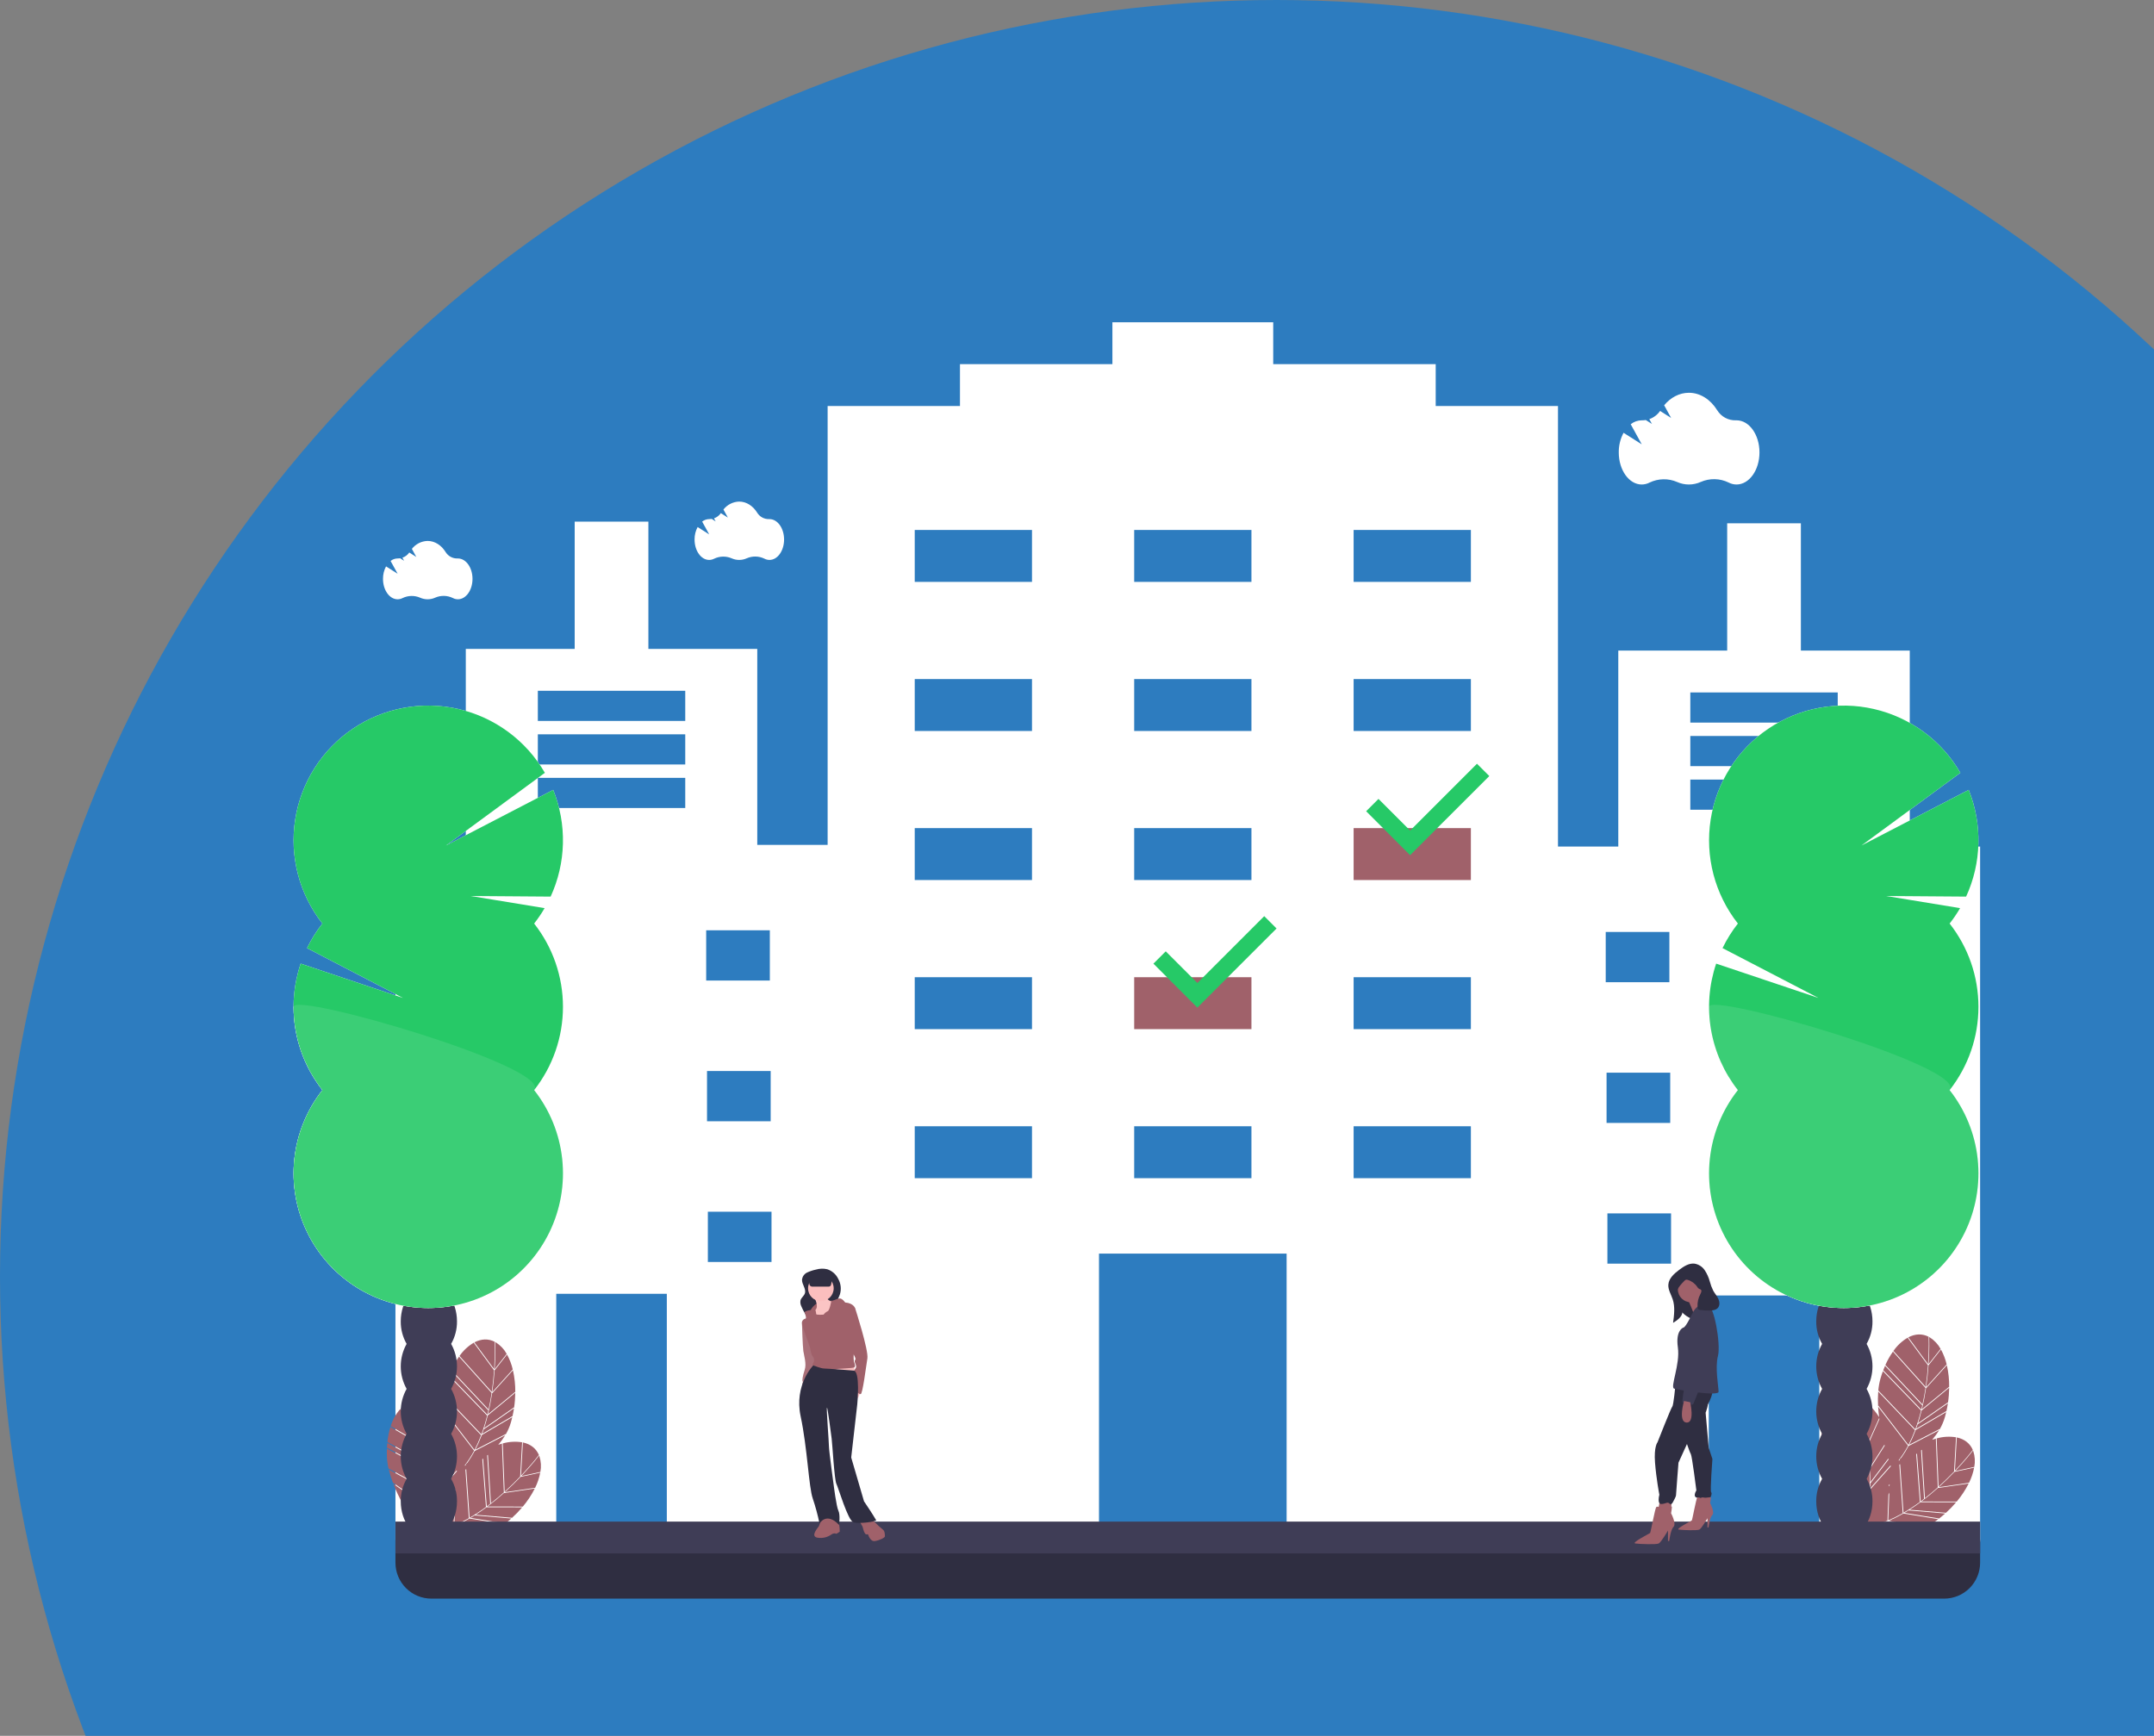 <svg width="675" height="544" viewBox="0 0 675 544" fill="none" xmlns="http://www.w3.org/2000/svg">
<rect x="0" y="0" width="675" height="544" fill="#808080" stroke="none"/>
<circle cx="400" cy="400" r="400" fill="#2D7CBF"/>
<g clip-path="url(#clip0)">
<path d="M466.491 255.856H421.347V284.727H466.491V255.856Z" fill="#A0616A"/>
<path d="M396.15 301H351.006V329.871H396.15V301Z" fill="#A0616A"/>
<path d="M598.463 265.304V203.887H564.342V163.992H541.245V203.887H507.124V265.304H488.227V127.247H449.906V114.123H398.988V101H348.594V114.123H300.825V127.247H259.355V264.78H237.308V203.362H203.187V163.467H180.09V203.362H145.969V264.78H123.922V482.627H174.316V405.462H208.961V482.627H344.395V392.863H403.187V482.627H485.077V483.152H535.471V405.987H570.116V483.152H620.51V265.304H598.463ZM142.032 291.551H161.98V307.299H142.032V291.551ZM142.295 335.646H162.242V351.394H142.295V335.646ZM162.505 395.488H142.557V379.74H162.505V395.488ZM214.736 253.231H168.541V243.782H214.736V253.231ZM214.736 239.583H168.541V230.134H214.736V239.583ZM214.736 225.934H168.541V216.486H214.736V225.934ZM221.297 291.551H241.245V307.299H221.297V291.551ZM221.56 335.646H241.507V351.394H221.56V335.646ZM241.77 395.488H221.822V379.74H241.77V395.488ZM323.397 369.241H286.652V352.968H323.397V369.241ZM323.397 322.522H286.652V306.249H323.397V322.522ZM323.397 275.803H286.652V259.53H323.397V275.803ZM323.397 229.084H286.652V212.811H323.397V229.084ZM323.397 182.365H286.652V166.092H323.397V182.365ZM392.164 369.241H355.418V352.968H392.164V369.241ZM392.164 322.522H355.418V306.249H392.164V322.522ZM392.164 275.803H355.418V259.53H392.164V275.803ZM392.164 229.084H355.418V212.811H392.164V229.084ZM392.164 182.365H355.418V166.092H392.164V182.365ZM460.93 369.241H424.185V352.968H460.93V369.241ZM460.93 322.522H424.185V306.249H460.93V322.522ZM460.93 275.803H424.185V259.53H460.93V275.803ZM460.93 229.084H424.185V212.811H460.93V229.084ZM460.93 182.365H424.185V166.092H460.93V182.365ZM503.187 292.076H523.135V307.824H503.187V292.076ZM503.45 336.171H523.397V351.919H503.45V336.171ZM523.66 396.013H503.712V380.265H523.66V396.013ZM575.891 253.756H529.696V244.307H575.891V253.756ZM575.891 240.108H529.696V230.659H575.891V240.108ZM575.891 226.459H529.696V217.01H575.891V226.459ZM582.452 292.076H602.4V307.824H582.452V292.076ZM582.715 336.171H602.662V351.919H582.715V336.171ZM602.925 396.013H582.977V380.265H602.925V396.013Z" fill="white"/>
<path d="M154.992 429.456C154.845 431.533 154.616 433.856 154.26 436.296L160.678 429.179L160.713 429.298C160.321 427.585 159.689 425.936 158.836 424.4L158.877 424.512L154.992 429.456Z" fill="#A0616A"/>
<path d="M155.017 429.092L158.781 424.303C157.98 422.842 156.822 421.608 155.415 420.716C155.346 420.675 155.276 420.636 155.207 420.598C155.228 421.164 155.326 424.484 155.017 429.092Z" fill="#A0616A"/>
<path d="M151.622 447.867C151.457 448.371 151.286 448.865 151.11 449.351L160.561 443.809L160.574 443.948C160.772 443.087 160.936 442.225 161.068 441.363L151.631 447.931L151.622 447.867Z" fill="#A0616A"/>
<path d="M152.937 443.216L161.449 436.196L161.473 436.328C161.503 434.006 161.258 431.69 160.743 429.426L154.203 436.679C153.86 438.965 153.437 441.144 152.937 443.216Z" fill="#A0616A"/>
<path d="M154.057 436.541L143.872 425.177L143.926 425.048C142.969 426.396 142.15 427.838 141.482 429.35L153.105 441.725C153.504 439.919 153.814 438.17 154.057 436.541Z" fill="#A0616A"/>
<path d="M141.372 429.606L141.373 429.607C141.391 429.565 141.407 429.519 141.426 429.477L141.372 429.606Z" fill="#A0616A"/>
<path d="M140.806 431L140.753 431.13C140.77 431.086 140.789 431.045 140.806 431.001L140.806 431Z" fill="#A0616A"/>
<path d="M153.038 442.027L141.373 429.607C141.176 430.058 140.987 430.523 140.806 431.001L152.729 443.341C152.837 442.9 152.94 442.462 153.038 442.027Z" fill="#A0616A"/>
<path d="M161.093 441.197C161.325 439.635 161.452 438.059 161.472 436.48L152.844 443.595C152.502 444.975 152.126 446.301 151.716 447.574L161.074 441.062L161.093 441.197Z" fill="#A0616A"/>
<path d="M139.259 442.083L148.702 454.403C149.478 452.903 150.163 451.358 150.754 449.777L139.232 437.675C139.117 439.188 139.105 440.707 139.194 442.221L139.259 442.083Z" fill="#A0616A"/>
<path d="M155.034 420.588L155.119 420.55C153.051 419.445 150.812 419.564 148.666 420.684L154.851 429.084C155.184 424.098 155.037 420.637 155.034 420.588Z" fill="#A0616A"/>
<path d="M150.803 450.175C150.261 451.598 149.642 452.991 148.949 454.346L158.447 449.432L158.457 449.569C159.172 448.36 159.732 447.065 160.122 445.715C160.273 445.185 160.411 444.652 160.535 444.118L150.971 449.726C150.915 449.876 150.86 450.027 150.803 450.175Z" fill="#A0616A"/>
<path d="M154.825 429.455L148.499 420.862L148.558 420.74C146.748 421.788 145.192 423.223 144.002 424.944L154.105 436.216C154.454 433.803 154.681 431.508 154.825 429.455Z" fill="#A0616A"/>
<path d="M150.857 449.499C151.561 447.578 152.162 445.62 152.656 443.635L140.703 431.264C140.419 432.037 140.157 432.84 139.919 433.675C139.589 434.872 139.368 436.097 139.26 437.333L150.848 449.504L150.857 449.499Z" fill="#A0616A"/>
<path d="M163.134 462.846C161.696 464.351 160.038 465.994 158.208 467.647L167.69 466.258L167.641 466.373C168.432 464.803 168.997 463.13 169.32 461.403L169.28 461.515L163.134 462.846Z" fill="#A0616A"/>
<path d="M169.034 456.383C169.007 456.307 168.978 456.233 168.949 456.16C168.605 456.608 166.563 459.229 163.386 462.581L169.339 461.293C169.654 459.657 169.549 457.967 169.034 456.383Z" fill="#A0616A"/>
<path d="M148.795 474.876C148.347 475.158 147.9 475.43 147.455 475.692L158.269 477.452L158.19 477.567C158.892 477.03 159.568 476.471 160.219 475.891L148.762 474.93L148.795 474.876Z" fill="#A0616A"/>
<path d="M152.774 472.132L163.808 472.155L163.743 472.271C165.246 470.502 166.535 468.562 167.582 466.49L157.919 467.905C156.197 469.447 154.482 470.856 152.774 472.132Z" fill="#A0616A"/>
<path d="M149.055 474.71L160.416 475.663L160.344 475.779C161.519 474.724 162.622 473.591 163.645 472.387L152.462 472.365C151.319 473.209 150.183 473.991 149.055 474.71Z" fill="#A0616A"/>
<path d="M135.139 480.333C135.219 480.251 135.304 480.163 135.388 480.076C137.705 479.707 139.969 479.061 142.131 478.15L142.44 469.962C142.531 469.753 142.62 469.543 142.707 469.332L142.378 478.046C143.932 477.386 145.445 476.634 146.909 475.792L145.854 460.57C145.935 460.528 146.017 460.485 146.102 460.44L147.155 475.643L147.166 475.644C148.933 474.614 150.644 473.489 152.291 472.275L151.142 457.295C151.224 457.235 151.305 457.177 151.386 457.116L152.535 472.095C152.9 471.825 153.258 471.553 153.612 471.281L152.664 456.117C152.745 456.05 152.826 455.983 152.907 455.916L153.856 471.091C155.314 469.954 156.669 468.806 157.895 467.705L157.299 452.456L157.423 452.392C156.999 452.503 156.569 452.634 156.135 452.776C156.951 451.844 157.685 450.843 158.329 449.785L148.74 454.746C148.076 456.008 147.329 457.223 146.505 458.386C146.334 458.547 146.162 458.709 145.993 458.878L146.006 459.06C145.928 459.163 145.85 459.267 145.771 459.368L145.754 459.123C145.632 459.247 145.514 459.378 145.395 459.506C146.609 457.99 147.675 456.36 148.577 454.64L139.204 442.41C139.268 443.504 139.374 444.604 139.512 445.695C138.642 444.28 137.585 442.989 136.37 441.856L136.443 441.951L134.277 447.853C134.779 449.874 135.279 452.154 135.695 454.585L139.545 445.952C139.563 446.087 139.581 446.221 139.6 446.355L135.759 454.967C136.139 457.247 136.411 459.45 136.575 461.575L141.185 454.335C141.211 454.439 141.237 454.543 141.264 454.645L136.605 461.964C136.706 463.382 136.758 464.759 136.762 466.097L142.396 458.663C142.426 458.761 142.456 458.856 142.485 458.95L136.79 466.462L136.763 466.405C136.761 466.935 136.752 467.458 136.734 467.974L143.09 460.818C143.124 460.917 143.155 461.009 143.184 461.093L136.718 468.373C136.712 468.533 136.706 468.694 136.697 468.852C136.622 470.373 136.463 471.889 136.223 473.393L136.836 472.771C136.72 473.012 136.607 473.25 136.497 473.484L136.148 473.838C136.108 474.068 136.062 474.292 136.018 474.518C135.889 474.801 135.765 475.077 135.646 475.346C135.761 474.83 135.869 474.311 135.961 473.787L123.266 465.053C126.578 473.527 132.815 481.587 133.214 482.099C133.538 481.493 133.832 480.87 134.103 480.234C134.181 480.227 134.26 480.219 134.338 480.211C134.306 480.289 134.272 480.366 134.239 480.444C134.2 480.448 134.16 480.454 134.12 480.458C134.151 480.467 134.188 480.477 134.221 480.486C134.031 480.93 133.833 481.367 133.622 481.789C133.899 481.54 134.321 481.146 134.825 480.646C137.81 481.408 145.852 483.038 152.738 480.631L142.188 478.336C139.93 479.292 137.562 479.962 135.139 480.333ZM142.552 466.983L142.805 466.727L142.791 467.111L142.538 467.367L142.552 466.983Z" fill="#A0616A"/>
<path d="M168.823 456.042L168.912 456.067C168.024 453.897 166.225 452.56 163.857 452.054L163.263 462.468C166.699 458.841 168.793 456.081 168.823 456.042Z" fill="#A0616A"/>
<path d="M146.693 476.131C145.368 476.882 144.003 477.559 142.604 478.161L153.054 480.434L152.975 480.546C154.297 480.071 155.554 479.431 156.715 478.64C157.17 478.327 157.615 478.005 158.052 477.673L147.109 475.892C146.97 475.972 146.832 476.053 146.693 476.131Z" fill="#A0616A"/>
<path d="M158.139 467.485C159.947 465.85 161.586 464.226 163.006 462.738L163.615 452.085L163.738 452.028C161.676 451.68 159.561 451.794 157.548 452.36L158.139 467.485Z" fill="#A0616A"/>
<path d="M136.287 441.781C135.074 440.639 133.591 439.824 131.977 439.411C131.899 439.393 131.821 439.378 131.743 439.363C131.938 439.894 133.058 443.022 134.188 447.499L136.287 441.781Z" fill="#A0616A"/>
<path d="M135.578 454.881L122.378 447.221L122.39 447.082C121.897 448.66 121.563 450.284 121.396 451.929L136.275 460.105C136.095 458.264 135.85 456.505 135.578 454.881Z" fill="#A0616A"/>
<path d="M121.37 452.206L121.371 452.206C121.375 452.161 121.376 452.112 121.381 452.066L121.37 452.206Z" fill="#A0616A"/>
<path d="M121.262 453.707L121.253 453.847C121.255 453.799 121.261 453.755 121.263 453.707L121.262 453.707Z" fill="#A0616A"/>
<path d="M136.304 460.412L121.371 452.206C121.323 452.697 121.287 453.197 121.263 453.707L136.416 461.757C136.383 461.305 136.346 460.857 136.304 460.412Z" fill="#A0616A"/>
<path d="M136.527 468.489L121.828 460.541C122.188 462.015 122.645 463.464 123.198 464.877L123.217 464.725L136.005 473.522C136.28 471.856 136.454 470.176 136.527 468.489Z" fill="#A0616A"/>
<path d="M131.576 439.406L131.645 439.344C129.336 438.932 127.244 439.737 125.549 441.466L134.027 447.543C132.803 442.698 131.593 439.453 131.576 439.406Z" fill="#A0616A"/>
<path d="M134.118 447.904L125.445 441.687L125.464 441.552C124.066 443.108 123.03 444.955 122.431 446.959L135.522 454.557C135.109 452.153 134.615 449.9 134.118 447.904Z" fill="#A0616A"/>
<path d="M136.54 468.193C136.616 466.148 136.581 464.101 136.437 462.06L121.246 453.989C121.214 454.812 121.214 455.657 121.246 456.525C121.302 457.765 121.47 458.998 121.75 460.208L136.533 468.201L136.54 468.193Z" fill="#A0616A"/>
<path d="M604.336 427.881C604.189 429.958 603.959 432.281 603.604 434.721L610.022 427.604L610.057 427.723C609.665 426.01 609.033 424.361 608.18 422.825L608.221 422.937L604.336 427.881Z" fill="#A0616A"/>
<path d="M604.361 427.517L608.124 422.728C607.324 421.267 606.166 420.033 604.758 419.141C604.689 419.1 604.62 419.062 604.551 419.023C604.571 419.589 604.67 422.909 604.361 427.517Z" fill="#A0616A"/>
<path d="M600.966 446.293C600.801 446.796 600.63 447.291 600.454 447.776L609.905 442.234L609.918 442.374C610.116 441.512 610.28 440.65 610.412 439.789L600.974 446.356L600.966 446.293Z" fill="#A0616A"/>
<path d="M602.28 441.642L610.793 434.622L610.817 434.753C610.847 432.432 610.602 430.115 610.087 427.852L603.547 435.105C603.203 437.391 602.781 439.57 602.28 441.642Z" fill="#A0616A"/>
<path d="M603.401 434.967L593.216 423.602L593.27 423.474C592.313 424.822 591.494 426.263 590.826 427.776L602.449 440.151C602.847 438.344 603.158 436.596 603.401 434.967Z" fill="#A0616A"/>
<path d="M590.716 428.032L590.717 428.032C590.735 427.99 590.751 427.944 590.769 427.902L590.716 428.032Z" fill="#A0616A"/>
<path d="M602.382 440.452L590.717 428.032C590.519 428.484 590.331 428.948 590.15 429.426L602.073 441.766C602.181 441.325 602.284 440.887 602.382 440.452Z" fill="#A0616A"/>
<path d="M590.149 429.426L590.097 429.555C590.114 429.511 590.133 429.47 590.15 429.426L590.149 429.426Z" fill="#A0616A"/>
<path d="M610.437 439.623C610.669 438.061 610.795 436.484 610.815 434.905L602.188 442.02C601.846 443.4 601.47 444.727 601.06 446L610.418 439.487L610.437 439.623Z" fill="#A0616A"/>
<path d="M588.603 440.508L598.046 452.828C598.821 451.328 599.507 449.784 600.098 448.202L588.575 436.1C588.461 437.613 588.449 439.132 588.538 440.647L588.603 440.508Z" fill="#A0616A"/>
<path d="M604.378 419.013L604.463 418.975C602.395 417.87 600.156 417.989 598.01 419.109L604.195 427.509C604.528 422.523 604.38 419.062 604.378 419.013Z" fill="#A0616A"/>
<path d="M600.147 448.6C599.605 450.023 598.986 451.416 598.293 452.772L607.791 447.857L607.801 447.994C608.516 446.785 609.076 445.49 609.466 444.141C609.617 443.61 609.754 443.077 609.879 442.543L600.315 448.151C600.259 448.301 600.204 448.452 600.147 448.6Z" fill="#A0616A"/>
<path d="M604.169 427.88L597.843 419.288L597.902 419.165C596.092 420.213 594.536 421.649 593.346 423.37L603.448 434.641C603.798 432.228 604.024 429.933 604.169 427.88Z" fill="#A0616A"/>
<path d="M600.201 447.924C600.905 446.003 601.506 444.045 601.999 442.06L590.047 429.689C589.762 430.462 589.501 431.265 589.263 432.1C588.933 433.297 588.712 434.522 588.604 435.759L600.192 447.93L600.201 447.924Z" fill="#A0616A"/>
<path d="M612.478 461.271C611.04 462.776 609.382 464.419 607.552 466.072L617.034 464.683L616.985 464.798C617.775 463.228 618.34 461.555 618.664 459.828L618.623 459.941L612.478 461.271Z" fill="#A0616A"/>
<path d="M618.378 454.808C618.351 454.733 618.322 454.659 618.293 454.585C617.948 455.034 615.906 457.654 612.729 461.006L618.683 459.718C618.998 458.082 618.893 456.393 618.378 454.808Z" fill="#A0616A"/>
<path d="M598.139 473.301C597.691 473.583 597.244 473.855 596.799 474.117L607.612 475.877L607.534 475.992C608.236 475.455 608.912 474.896 609.563 474.316L598.105 473.355L598.139 473.301Z" fill="#A0616A"/>
<path d="M602.118 470.557L613.152 470.58L613.087 470.696C614.59 468.928 615.879 466.987 616.926 464.916L607.263 466.33C605.541 467.872 603.826 469.281 602.118 470.557Z" fill="#A0616A"/>
<path d="M598.398 473.135L609.76 474.088L609.688 474.204C610.863 473.149 611.966 472.016 612.988 470.813L601.806 470.79C600.662 471.635 599.527 472.416 598.398 473.135Z" fill="#A0616A"/>
<path d="M584.482 478.758C584.563 478.676 584.648 478.588 584.732 478.502C587.049 478.133 589.313 477.486 591.475 476.575L591.784 468.387C591.875 468.178 591.964 467.969 592.051 467.757L591.722 476.472C593.276 475.812 594.789 475.059 596.253 474.218L595.198 458.995C595.279 458.953 595.361 458.91 595.445 458.866L596.499 474.068L596.509 474.07C598.277 473.039 599.988 471.914 601.635 470.7L600.486 455.72C600.568 455.661 600.649 455.602 600.73 455.542L601.879 470.52C602.243 470.25 602.602 469.979 602.955 469.706L602.008 454.542C602.089 454.475 602.17 454.409 602.251 454.341L603.199 469.516C604.658 468.379 606.013 467.231 607.239 466.131L606.642 450.882L606.766 450.817C606.343 450.928 605.913 451.059 605.479 451.202C606.295 450.27 607.029 449.269 607.673 448.21L598.084 453.172C597.42 454.433 596.673 455.649 595.849 456.811C595.677 456.973 595.506 457.134 595.337 457.303L595.35 457.485C595.271 457.588 595.194 457.692 595.114 457.793L595.097 457.548C594.976 457.672 594.858 457.803 594.739 457.931C595.953 456.415 597.019 454.785 597.921 453.065L588.547 440.836C588.611 441.929 588.718 443.029 588.856 444.121C587.985 442.706 586.928 441.414 585.713 440.281L585.787 440.376L583.621 446.279C584.123 448.299 584.622 450.579 585.039 453.01L588.889 444.378C588.906 444.512 588.925 444.646 588.943 444.781L585.103 453.392C585.483 455.672 585.755 457.875 585.919 460L590.529 452.76C590.555 452.864 590.581 452.968 590.608 453.071L585.948 460.389C586.05 461.807 586.102 463.185 586.105 464.522L591.74 457.088C591.77 457.186 591.799 457.281 591.829 457.375L586.134 464.888L586.107 464.83C586.105 465.36 586.095 465.883 586.078 466.399L592.434 459.243C592.467 459.343 592.499 459.435 592.528 459.519L586.062 466.798C586.055 466.958 586.05 467.119 586.041 467.278C585.966 468.798 585.807 470.314 585.567 471.818L586.18 471.197C586.064 471.438 585.951 471.675 585.841 471.91L585.492 472.263C585.452 472.493 585.406 472.717 585.362 472.943C585.233 473.226 585.109 473.502 584.99 473.771C585.105 473.255 585.213 472.736 585.304 472.212L572.61 463.479C575.922 471.952 582.158 480.012 582.558 480.524C582.882 479.918 583.176 479.295 583.447 478.659C583.525 478.652 583.604 478.645 583.682 478.636C583.65 478.715 583.616 478.791 583.583 478.869C583.543 478.873 583.503 478.879 583.464 478.883C583.495 478.892 583.532 478.902 583.565 478.911C583.375 479.355 583.177 479.792 582.965 480.214C583.242 479.965 583.665 479.571 584.169 479.072C587.154 479.834 595.196 481.463 602.082 479.056L591.532 476.761C589.274 477.717 586.906 478.388 584.482 478.758ZM591.896 465.408L592.149 465.152L592.134 465.536L591.881 465.792L591.896 465.408Z" fill="#A0616A"/>
<path d="M618.167 454.467L618.256 454.492C617.368 452.322 615.568 450.985 613.201 450.479L612.607 460.894C616.043 457.266 618.137 454.507 618.167 454.467Z" fill="#A0616A"/>
<path d="M596.037 474.556C594.712 475.307 593.347 475.984 591.948 476.586L602.398 478.859L602.318 478.971C603.641 478.496 604.897 477.856 606.059 477.065C606.514 476.753 606.959 476.43 607.396 476.099L596.453 474.317C596.314 474.397 596.175 474.478 596.037 474.556Z" fill="#A0616A"/>
<path d="M607.483 465.911C609.291 464.275 610.93 462.652 612.35 461.163L612.958 450.51L613.082 450.454C611.019 450.106 608.905 450.219 606.892 450.786L607.483 465.911Z" fill="#A0616A"/>
<path d="M585.631 440.207C584.418 439.065 582.935 438.249 581.321 437.836C581.243 437.818 581.165 437.803 581.087 437.788C581.281 438.319 582.401 441.447 583.532 445.925L585.631 440.207Z" fill="#A0616A"/>
<path d="M584.921 453.306L571.722 445.646L571.734 445.507C571.24 447.085 570.907 448.709 570.74 450.354L585.619 458.53C585.439 456.689 585.194 454.93 584.921 453.306Z" fill="#A0616A"/>
<path d="M570.606 452.132L570.597 452.272C570.599 452.224 570.604 452.18 570.607 452.132L570.606 452.132Z" fill="#A0616A"/>
<path d="M570.714 450.631L570.715 450.632C570.719 450.586 570.72 450.537 570.725 450.492L570.714 450.631Z" fill="#A0616A"/>
<path d="M585.648 458.837L570.715 450.631C570.667 451.122 570.631 451.622 570.607 452.132L585.76 460.182C585.727 459.73 585.69 459.282 585.648 458.837Z" fill="#A0616A"/>
<path d="M585.871 466.914L571.172 458.966C571.531 460.44 571.989 461.889 572.542 463.302L572.561 463.15L585.349 471.948C585.624 470.282 585.798 468.601 585.871 466.914Z" fill="#A0616A"/>
<path d="M580.92 437.831L580.989 437.769C578.68 437.358 576.588 438.162 574.893 439.891L583.371 445.968C582.147 441.124 580.937 437.878 580.92 437.831Z" fill="#A0616A"/>
<path d="M583.462 446.329L574.789 440.112L574.808 439.978C573.41 441.534 572.374 443.38 571.774 445.384L584.866 452.982C584.453 450.579 583.959 448.326 583.462 446.329Z" fill="#A0616A"/>
<path d="M585.883 466.618C585.959 464.573 585.925 462.526 585.781 460.485L570.59 452.415C570.558 453.237 570.558 454.082 570.59 454.95C570.645 456.19 570.814 457.423 571.094 458.633L585.876 466.626L585.883 466.618Z" fill="#A0616A"/>
<path d="M123.922 482.627H620.51V489.732C620.51 492.721 619.323 495.587 617.21 497.7C615.097 499.813 612.231 501 609.242 501H135.19C132.201 501 129.335 499.813 127.222 497.7C125.109 495.587 123.922 492.721 123.922 489.732V482.627Z" fill="#2F2E41"/>
<path d="M620.51 476.853H123.922V486.827H620.51V476.853Z" fill="#3F3D56"/>
<path d="M508.774 135.632L514.477 139.249L511.015 132.953C511.995 132.17 513.209 131.737 514.464 131.722C514.494 131.722 514.525 131.722 514.555 131.723C514.952 131.729 515.348 131.7 515.739 131.635L517.671 132.861L516.843 131.354C518.212 130.877 519.396 129.979 520.224 128.788L523.684 130.982L521.498 127.009C523.521 124.58 526.248 123.091 529.249 123.091C532.846 123.091 536.051 125.231 538.119 128.564C538.731 129.561 539.596 130.379 540.625 130.934C541.655 131.49 542.813 131.763 543.983 131.725C544.047 131.723 544.112 131.722 544.176 131.722C548.148 131.722 551.367 136.225 551.367 141.779C551.367 147.334 548.148 151.837 544.176 151.837C543.303 151.833 542.443 151.618 541.672 151.21C540.32 150.553 538.841 150.197 537.338 150.168C535.836 150.138 534.344 150.436 532.968 151.039C531.805 151.562 530.545 151.834 529.27 151.837C527.995 151.84 526.734 151.574 525.568 151.057C524.203 150.464 522.725 150.173 521.237 150.202C519.749 150.23 518.284 150.579 516.942 151.223C516.177 151.623 515.327 151.834 514.464 151.837C510.492 151.837 507.273 147.334 507.273 141.779C507.25 139.637 507.766 137.523 508.774 135.632Z" fill="white"/>
<path d="M218.612 165.17L222.24 167.471L220.038 163.466C220.662 162.968 221.434 162.692 222.232 162.683C222.251 162.683 222.271 162.683 222.29 162.683C222.542 162.687 222.794 162.669 223.043 162.628L224.272 163.407L223.745 162.449C224.616 162.145 225.369 161.574 225.896 160.817L228.097 162.212L226.706 159.684C227.292 158.929 228.038 158.314 228.891 157.883C229.744 157.452 230.682 157.216 231.637 157.192C233.925 157.192 235.964 158.553 237.28 160.674C237.669 161.308 238.219 161.829 238.874 162.182C239.529 162.535 240.266 162.709 241.009 162.685C241.05 162.683 241.091 162.683 241.133 162.683C243.659 162.683 245.707 165.547 245.707 169.08C245.707 172.614 243.659 175.478 241.133 175.478C240.577 175.476 240.03 175.339 239.539 175.079C238.679 174.661 237.739 174.435 236.783 174.416C235.827 174.398 234.878 174.587 234.003 174.971C233.263 175.303 232.461 175.476 231.65 175.478C230.839 175.48 230.037 175.311 229.296 174.982C228.427 174.605 227.487 174.42 226.54 174.438C225.594 174.456 224.662 174.678 223.808 175.088C223.321 175.342 222.781 175.476 222.232 175.478C219.705 175.478 217.657 172.614 217.657 169.08C217.643 167.717 217.971 166.373 218.612 165.17Z" fill="white"/>
<path d="M120.975 177.503L124.603 179.804L122.4 175.799C123.024 175.301 123.796 175.025 124.594 175.016C124.613 175.016 124.633 175.016 124.652 175.016C124.904 175.02 125.156 175.002 125.405 174.961L126.634 175.74L126.107 174.782C126.978 174.478 127.731 173.907 128.258 173.15L130.459 174.545L129.069 172.017C129.654 171.262 130.4 170.647 131.253 170.216C132.106 169.785 133.044 169.549 133.999 169.525C136.287 169.525 138.326 170.886 139.642 173.007C140.031 173.641 140.581 174.162 141.236 174.515C141.891 174.868 142.628 175.042 143.372 175.018C143.413 175.016 143.454 175.016 143.495 175.016C146.021 175.016 148.069 177.88 148.069 181.413C148.069 184.947 146.021 187.811 143.495 187.811C142.939 187.809 142.392 187.672 141.901 187.412C141.042 186.994 140.101 186.768 139.145 186.749C138.189 186.731 137.241 186.92 136.365 187.304C135.625 187.636 134.824 187.809 134.013 187.811C133.201 187.813 132.399 187.644 131.658 187.315C130.789 186.938 129.849 186.753 128.903 186.771C127.956 186.789 127.024 187.011 126.17 187.421C125.684 187.675 125.143 187.809 124.594 187.811C122.067 187.811 120.02 184.947 120.02 181.413C120.005 180.05 120.333 178.706 120.975 177.503Z" fill="white"/>
<path d="M251.958 414.314L251.324 414.948C251.324 414.948 251.536 421.918 251.747 423.397C251.958 424.875 252.803 427.41 252.169 429.311C251.536 431.212 251.324 432.69 251.536 432.902C251.747 433.113 251.324 433.958 251.324 433.958L253.014 432.902L255.76 426.565L254.493 419.806L251.958 414.314Z" fill="#A0616A"/>
<path opacity="0.1" d="M251.958 414.314L251.324 414.948C251.324 414.948 251.536 421.918 251.747 423.397C251.958 424.875 252.803 427.41 252.169 429.311C251.536 431.212 251.324 432.69 251.536 432.902C251.747 433.113 251.324 433.958 251.324 433.958L253.014 432.902L255.76 426.565L254.493 419.806L251.958 414.314Z" fill="white"/>
<path d="M263.153 480.003C263.153 480.003 263.153 477.68 262.73 477.257C262.308 476.835 261.674 475.356 260.829 475.356C259.984 475.356 257.027 476.201 257.027 476.413C257.051 477.072 256.906 477.726 256.605 478.314C256.182 478.947 253.859 481.482 256.182 481.904C256.955 482.031 257.745 482.003 258.506 481.822C259.268 481.641 259.986 481.31 260.618 480.848C260.829 480.637 261.674 480.426 261.885 480.637C262.097 480.848 263.153 480.003 263.153 480.003Z" fill="#A0616A"/>
<path d="M269.067 476.201L270.334 478.525C270.334 478.525 270.756 480.637 271.39 480.848H272.024C272.024 480.848 272.657 483.171 274.136 482.96C275.614 482.749 277.304 481.904 277.304 481.482C277.304 481.059 277.304 479.792 276.671 479.369C275.782 478.644 274.936 477.868 274.136 477.046L273.08 475.99L269.067 476.201Z" fill="#A0616A"/>
<path d="M252.857 398.83C252.45 399.038 252.099 399.34 251.834 399.711C251.568 400.082 251.396 400.512 251.331 400.964C251.213 402.472 252.704 403.893 252.225 405.327C251.952 406.142 251.104 406.669 250.86 407.493C250.732 408.149 250.828 408.83 251.134 409.425C251.467 410.242 251.873 411.026 252.347 411.77C253.237 413.168 254.396 414.494 254.634 416.135C254.7 416.421 254.697 416.72 254.625 417.005C254.554 417.291 254.415 417.555 254.222 417.777C254.65 417.452 255.141 417.219 255.663 417.091C257.822 416.37 259.827 415.253 261.577 413.797C262.213 413.35 262.692 412.714 262.945 411.979C263.267 410.682 262.282 409.384 262.377 408.05C262.437 407.196 262.93 406.443 263.208 405.634C263.451 404.829 263.528 403.984 263.435 403.148C263.343 402.313 263.082 401.504 262.669 400.772C262.328 400.064 261.845 399.432 261.252 398.916C260.658 398.399 259.966 398.009 259.217 397.769C258.065 397.501 256.863 397.535 255.728 397.87C254.736 398.075 253.772 398.398 252.857 398.83Z" fill="#2F2E41"/>
<path d="M254.046 410.543C254.511 409.679 255.2 408.955 256.04 408.448C256.88 407.941 257.841 407.67 258.823 407.661C262.202 407.661 261.568 407.45 261.568 407.45L260.512 411.674L258.4 413.786L254.046 410.543Z" fill="#A0616A"/>
<path d="M254.915 406.077C254.915 406.077 256.816 409.245 255.549 410.512C254.281 411.78 254.915 413.047 255.126 413.258C255.338 413.469 261.252 413.892 261.252 413.892L261.463 410.935L262.097 408.4C262.097 408.4 258.717 407.767 259.139 406.288C259.562 404.809 254.915 406.077 254.915 406.077Z" fill="#FBBEBE"/>
<path opacity="0.1" d="M254.915 406.077C254.915 406.077 256.816 409.245 255.549 410.512C254.281 411.78 254.915 413.047 255.126 413.258C255.338 413.469 261.252 413.892 261.252 413.892L261.463 410.935L262.097 408.4C262.097 408.4 258.717 407.767 259.139 406.288C259.562 404.809 254.915 406.077 254.915 406.077Z" fill="white"/>
<path d="M269.7 436.07C269.474 436.795 269.192 437.501 268.856 438.182C268.644 438.393 268.011 436.703 268.011 436.703L268.644 435.225L269.7 436.07Z" fill="#FBBEBE"/>
<path d="M267.271 426.459L268.116 431.318H255.443L256.077 426.459H267.271Z" fill="#FBBEBE"/>
<path d="M257.238 407.767C259.455 407.767 261.252 405.97 261.252 403.753C261.252 401.537 259.455 399.74 257.238 399.74C255.022 399.74 253.225 401.537 253.225 403.753C253.225 405.97 255.022 407.767 257.238 407.767Z" fill="#FBBEBE"/>
<path d="M258.083 411.991C258.083 411.991 255.76 412.202 255.76 411.78C255.76 411.357 255.549 410.09 255.126 410.301C254.704 410.513 251.958 410.724 252.169 411.357C252.38 411.991 252.803 413.258 252.38 413.258C252.198 413.296 252.025 413.37 251.872 413.476C251.718 413.582 251.589 413.719 251.49 413.877C251.391 414.035 251.325 414.211 251.297 414.395C251.269 414.58 251.278 414.768 251.324 414.948C251.536 416.004 253.859 422.341 253.859 422.341C253.859 422.341 254.07 424.453 254.704 425.087C254.962 425.419 255.102 425.828 255.102 426.248C255.102 426.669 254.962 427.078 254.704 427.41C254.281 427.832 255.76 428.255 256.394 429.1C257.027 429.945 261.885 429.311 262.096 429.1C262.308 428.889 267.377 428.889 267.799 428.466C268.222 428.044 267.588 426.776 267.588 426.776C267.588 426.776 267.377 424.875 267.588 424.242C267.799 423.608 266.743 413.258 266.11 412.625C265.476 411.991 268.011 410.09 268.011 410.09C268.011 410.09 267.588 408.4 264.842 408.189C264.842 408.189 263.997 406.922 263.153 406.922C262.308 406.922 260.473 407.905 260.473 407.905C260.473 407.905 259.984 410.724 259.351 410.935C258.85 411.18 258.415 411.543 258.083 411.991Z" fill="#A0616A"/>
<path d="M266.532 409.456L268.011 410.09C268.011 410.09 272.235 423.186 271.813 425.72C271.39 428.255 270.334 436.915 269.7 436.915C269.067 436.915 267.799 435.647 267.799 435.647V433.535C267.799 433.113 267.166 431.845 267.588 431.845C268.011 431.845 268.644 431.423 268.222 431.001C267.799 430.578 267.377 429.944 267.799 429.311C268.222 428.677 268.433 428.466 268.222 427.832C268.011 427.199 267.588 426.565 268.011 426.142C268.433 425.72 266.955 423.608 266.955 423.608L264.631 414.314L265.054 410.512L266.532 409.456Z" fill="#A0616A"/>
<path d="M267.377 429.522C267.377 429.522 259.351 428.889 258.295 428.889C257.239 428.889 254.869 427.894 254.869 427.894C254.869 427.894 248.79 433.958 250.902 443.885C253.014 453.812 253.437 466.063 254.704 469.654C255.565 472.214 256.271 474.824 256.816 477.469C256.816 477.469 258.928 473.667 262.941 477.891C262.941 477.891 263.364 474.723 262.73 473.456C262.097 472.188 261.252 465.429 261.252 465.429C261.252 465.429 259.773 454.657 259.773 453.39C259.773 452.123 258.928 441.35 259.139 441.139C259.351 440.928 260.407 449.377 260.618 450.855C260.829 452.334 261.463 463.74 262.097 465.007C262.73 466.274 265.687 476.413 267.377 477.046C269.067 477.68 274.77 476.835 274.558 476.413C274.347 475.99 272.869 473.667 272.446 473.033L270.756 470.499L266.743 456.769L268.644 440.083C268.644 440.083 269.7 429.311 267.377 429.522Z" fill="#2F2E41"/>
<path d="M259.683 403.225H254.537C254.318 403.225 254.107 403.147 253.941 403.006C253.775 402.864 253.665 402.667 253.631 402.452L253.12 399.212H261.146L260.428 402.621C260.392 402.792 260.299 402.945 260.163 403.055C260.027 403.165 259.858 403.225 259.683 403.225Z" fill="#2F2E41"/>
<path d="M524.921 402.225H533.041V413.825C531.975 413.825 530.919 413.615 529.934 413.207C528.949 412.799 528.054 412.201 527.3 411.447C526.546 410.693 525.947 409.798 525.539 408.813C525.131 407.828 524.921 406.772 524.921 405.705V402.225Z" fill="#2F2E41"/>
<path d="M520.185 470.182L519.605 473.082H523.665L523.858 470.182H520.185Z" fill="#A0616A"/>
<path d="M520.185 472.502C520.185 472.502 519.411 471.922 519.025 472.309C518.638 472.696 517.285 480.236 517.091 480.429C516.898 480.622 511.098 483.522 512.451 483.716C513.805 483.909 519.025 484.102 519.798 483.716C520.571 483.329 522.698 479.656 522.698 479.656V482.942H523.085C523.085 482.942 523.471 479.462 524.438 478.496C525.405 477.529 523.665 474.242 523.665 474.242C523.665 474.242 524.051 472.116 523.858 472.116C523.665 472.116 520.185 472.502 520.185 472.502Z" fill="#A0616A"/>
<path d="M532.171 468.152L531.591 471.053H535.651L535.845 468.152H532.171Z" fill="#A0616A"/>
<path d="M527.531 449.302C527.531 449.302 529.465 455.102 529.851 455.682C530.238 456.262 531.591 467.089 531.591 467.089C531.591 467.089 530.238 469.216 531.978 469.409C533.718 469.602 532.945 469.022 534.105 469.409C534.42 469.528 534.759 469.573 535.094 469.539C535.429 469.506 535.753 469.395 536.038 469.216C536.038 469.216 536.618 468.056 536.231 467.669C535.845 467.282 536.618 457.229 536.618 457.229L535.458 453.749L534.491 442.729C534.491 442.729 535.651 439.829 535.071 439.056C534.491 438.282 532.558 439.636 532.558 439.636L527.531 449.302Z" fill="#2F2E41"/>
<path d="M525.018 434.222C525.018 434.222 524.438 440.409 524.051 440.796C523.665 441.182 519.411 452.009 519.411 452.009C519.411 452.009 518.251 453.362 518.638 458.389C519.025 463.416 519.991 468.442 519.991 468.442C519.991 468.442 519.218 471.342 520.571 471.342C521.925 471.342 522.505 470.569 523.085 471.149C523.665 471.729 524.051 471.149 524.245 470.762C524.438 470.376 525.211 469.022 525.211 468.636C525.211 468.249 525.985 458.389 525.985 458.389C525.985 458.389 532.365 444.276 532.945 443.502C533.525 442.729 536.811 438.476 536.618 435.576L525.018 434.222Z" fill="#2F2E41"/>
<path d="M529.851 408.122C532.094 408.122 533.911 406.304 533.911 404.062C533.911 401.82 532.094 400.002 529.851 400.002C527.609 400.002 525.791 401.82 525.791 404.062C525.791 406.304 527.609 408.122 529.851 408.122Z" fill="#A0616A"/>
<path d="M529.078 407.542C529.078 407.542 530.625 411.022 530.818 411.989C531.011 412.956 534.685 410.056 534.685 410.056C534.685 410.056 532.751 406.769 533.331 405.222L529.078 407.542Z" fill="#A0616A"/>
<path d="M535.265 409.475C535.265 409.475 532.365 407.349 530.238 411.795C528.111 416.242 527.531 416.049 527.531 416.049C527.531 416.049 525.018 416.822 525.791 422.235C526.565 427.649 523.278 434.802 524.631 435.189C525.985 435.575 538.551 437.702 538.551 436.155C538.551 434.609 537.391 428.615 538.358 424.942C539.325 421.269 537.005 408.509 535.265 409.475Z" fill="#3F3D56"/>
<path d="M532.365 410.442C532.365 410.442 530.045 413.922 530.238 416.629C530.431 419.335 530.431 421.075 530.431 421.075C530.431 421.075 526.565 439.635 527.338 439.635C528.111 439.635 530.431 440.602 530.625 440.022C530.818 439.442 535.651 427.649 535.651 427.649C535.651 427.649 536.811 415.855 535.458 413.149C534.105 410.442 532.365 410.442 532.365 410.442Z" fill="#3F3D56"/>
<path d="M527.725 439.056C527.725 439.056 525.791 445.629 528.498 445.822C531.205 446.016 529.658 439.442 529.658 439.442L527.725 439.056Z" fill="#A0616A"/>
<path d="M532.87 469.547C532.87 469.547 532.193 469.039 531.854 469.377C531.516 469.716 530.331 476.319 530.161 476.488C529.992 476.658 524.913 479.197 526.098 479.366C527.283 479.536 531.854 479.705 532.532 479.366C533.209 479.028 535.071 475.811 535.071 475.811V478.689H535.41C535.41 478.689 535.749 475.642 536.595 474.795C537.442 473.949 535.918 471.07 535.918 471.07C535.918 471.07 536.256 469.208 536.087 469.208C535.918 469.208 532.87 469.547 532.87 469.547Z" fill="#A0616A"/>
<path d="M527.844 401.402C527.973 401.244 528.142 401.125 528.333 401.055C528.512 401.023 528.696 401.039 528.867 401.101C530.079 401.455 531.131 402.22 531.841 403.264C531.979 403.53 532.186 403.754 532.44 403.912C532.606 403.962 532.768 404.024 532.924 404.097C533.377 404.396 533.107 405.088 532.847 405.564C532.182 406.786 531.875 408.172 531.961 409.561C531.955 409.803 532.026 410.04 532.164 410.239C532.383 410.441 532.669 410.555 532.967 410.559C533.906 410.677 534.851 410.728 535.797 410.711C536.722 410.694 537.749 410.563 538.348 409.858C538.993 409.1 538.892 407.939 538.473 407.037C538.053 406.134 537.371 405.38 536.887 404.511C536.428 403.593 536.065 402.629 535.805 401.636C535.47 400.368 534.93 399.163 534.207 398.07C533.842 397.525 533.368 397.061 532.816 396.707C532.264 396.353 531.645 396.116 530.997 396.012C529.241 395.816 527.621 396.898 526.21 397.961C524.624 399.154 522.938 400.631 522.81 402.611C522.707 404.216 523.67 405.667 524.174 407.194C524.951 409.551 524.625 412.111 524.292 414.57C525.723 413.713 527.343 412.522 527.249 410.856C527.185 409.732 526.337 408.835 525.809 407.841C524.358 405.106 526.013 403.273 527.844 401.402Z" fill="#2F2E41"/>
<path d="M584.939 421.162C586.167 419.017 586.802 416.584 586.778 414.113C586.778 407.742 582.833 402.577 577.966 402.577C573.1 402.577 569.155 407.742 569.155 414.113C569.13 416.584 569.765 419.017 570.994 421.162C569.788 423.316 569.155 425.743 569.155 428.211C569.155 430.68 569.788 433.107 570.994 435.26C569.788 437.414 569.155 439.841 569.155 442.31C569.155 444.778 569.788 447.205 570.994 449.359C569.788 451.513 569.155 453.94 569.155 456.408C569.155 458.877 569.788 461.304 570.994 463.458C569.765 465.602 569.13 468.035 569.155 470.507C569.155 476.878 573.1 482.042 577.966 482.042C582.833 482.042 586.778 476.878 586.778 470.507C586.802 468.035 586.167 465.602 584.939 463.458C586.145 461.304 586.778 458.877 586.778 456.408C586.778 453.94 586.145 451.513 584.939 449.359C586.145 447.205 586.778 444.778 586.778 442.31C586.778 439.841 586.145 437.414 584.939 435.26C586.145 433.107 586.778 430.68 586.778 428.211C586.778 425.743 586.145 423.316 584.939 421.162Z" fill="#3F3D56"/>
<path d="M577.966 411.549C582.833 411.549 586.778 406.385 586.778 400.014C586.778 393.643 582.833 388.479 577.966 388.479C573.1 388.479 569.155 393.643 569.155 400.014C569.155 406.385 573.1 411.549 577.966 411.549Z" fill="#3F3D56"/>
<path d="M577.966 397.451C582.833 397.451 586.778 392.286 586.778 385.916C586.778 379.545 582.833 374.38 577.966 374.38C573.1 374.38 569.155 379.545 569.155 385.916C569.155 392.286 573.1 397.451 577.966 397.451Z" fill="#3F3D56"/>
<path d="M610.952 289.434C612.156 287.902 613.253 286.288 614.234 284.604L591.081 280.801L616.122 280.988C618.524 275.761 619.834 270.099 619.973 264.349C620.111 258.598 619.075 252.88 616.928 247.544L583.332 264.972L614.315 242.197C611.412 237.181 607.508 232.817 602.845 229.375C598.182 225.934 592.86 223.49 587.212 222.195C581.563 220.9 575.708 220.783 570.012 221.849C564.315 222.916 558.9 225.144 554.102 228.395C549.305 231.646 545.228 235.85 542.126 240.745C539.024 245.64 536.963 251.121 536.072 256.848C535.181 262.574 535.478 268.422 536.946 274.029C538.413 279.635 541.02 284.879 544.602 289.434C542.726 291.82 541.112 294.4 539.789 297.132L569.843 312.746L537.797 301.991C535.547 308.642 534.99 315.75 536.179 322.671C537.367 329.591 540.262 336.107 544.602 341.627C539.705 347.853 536.659 355.331 535.812 363.206C534.964 371.082 536.35 379.037 539.811 386.162C543.272 393.287 548.668 399.294 555.381 403.497C562.095 407.7 569.856 409.929 577.777 409.929C585.698 409.929 593.459 407.7 600.173 403.497C606.887 399.294 612.283 393.287 615.744 386.162C619.204 379.037 620.59 371.082 619.743 363.206C618.896 355.331 615.849 347.853 610.952 341.627C616.804 334.187 619.985 324.996 619.985 315.531C619.985 306.065 616.804 296.874 610.952 289.434V289.434Z" fill="white"/>
<path d="M535.57 315.53C535.555 324.998 538.738 334.194 544.602 341.627C539.705 347.852 536.659 355.331 535.812 363.206C534.965 371.082 536.35 379.036 539.811 386.161C543.272 393.286 548.668 399.294 555.381 403.497C562.095 407.7 569.856 409.929 577.777 409.929C585.698 409.929 593.459 407.7 600.173 403.497C606.887 399.294 612.283 393.286 615.744 386.161C619.204 379.036 620.59 371.082 619.743 363.206C618.896 355.331 615.849 347.852 610.952 341.627C616.61 334.445 535.57 310.793 535.57 315.53Z" fill="white"/>
<path d="M610.952 289.434C612.156 287.902 613.253 286.288 614.234 284.604L591.081 280.801L616.122 280.988C618.524 275.761 619.834 270.099 619.973 264.349C620.111 258.598 619.075 252.88 616.928 247.544L583.332 264.972L614.315 242.197C611.412 237.181 607.508 232.817 602.845 229.375C598.182 225.934 592.86 223.49 587.212 222.195C581.563 220.9 575.708 220.783 570.012 221.849C564.315 222.916 558.9 225.144 554.102 228.395C549.305 231.646 545.228 235.85 542.126 240.745C539.024 245.64 536.963 251.121 536.072 256.848C535.181 262.574 535.478 268.422 536.946 274.029C538.413 279.635 541.02 284.879 544.602 289.434C542.726 291.82 541.112 294.4 539.789 297.132L569.843 312.746L537.797 301.991C535.547 308.642 534.99 315.75 536.179 322.671C537.367 329.591 540.262 336.107 544.602 341.627C539.705 347.853 536.659 355.331 535.812 363.206C534.964 371.082 536.35 379.037 539.811 386.162C543.272 393.287 548.668 399.294 555.381 403.497C562.095 407.7 569.856 409.929 577.777 409.929C585.698 409.929 593.459 407.7 600.173 403.497C606.887 399.294 612.283 393.287 615.744 386.162C619.204 379.037 620.59 371.082 619.743 363.206C618.896 355.331 615.849 347.853 610.952 341.627C616.804 334.187 619.985 324.996 619.985 315.531C619.985 306.065 616.804 296.874 610.952 289.434V289.434Z" fill="#26C967"/>
<path opacity="0.1" d="M535.57 315.53C535.555 324.998 538.738 334.194 544.602 341.627C539.705 347.852 536.659 355.331 535.812 363.206C534.965 371.082 536.35 379.036 539.811 386.161C543.272 393.286 548.668 399.294 555.381 403.497C562.095 407.7 569.856 409.929 577.777 409.929C585.698 409.929 593.459 407.7 600.173 403.497C606.887 399.294 612.283 393.286 615.744 386.161C619.204 379.036 620.59 371.082 619.743 363.206C618.896 355.331 615.849 347.852 610.952 341.627C616.61 334.445 535.57 310.793 535.57 315.53Z" fill="white"/>
<path d="M141.369 421.162C142.598 419.017 143.233 416.584 143.208 414.113C143.208 407.742 139.263 402.577 134.397 402.577C129.53 402.577 125.585 407.742 125.585 414.113C125.561 416.584 126.195 419.017 127.424 421.162C126.218 423.316 125.585 425.743 125.585 428.211C125.585 430.68 126.218 433.107 127.424 435.26C126.218 437.414 125.585 439.841 125.585 442.31C125.585 444.778 126.218 447.205 127.424 449.359C126.218 451.513 125.585 453.94 125.585 456.408C125.585 458.877 126.218 461.304 127.424 463.458C126.195 465.602 125.561 468.035 125.585 470.507C125.585 476.878 129.53 482.042 134.397 482.042C139.263 482.042 143.208 476.878 143.208 470.507C143.233 468.035 142.598 465.602 141.369 463.458C142.575 461.304 143.208 458.877 143.208 456.408C143.208 453.94 142.575 451.513 141.369 449.359C142.575 447.205 143.208 444.778 143.208 442.31C143.208 439.841 142.575 437.414 141.369 435.26C142.575 433.107 143.208 430.68 143.208 428.211C143.208 425.743 142.575 423.316 141.369 421.162Z" fill="#3F3D56"/>
<path d="M134.397 411.549C139.263 411.549 143.208 406.385 143.208 400.014C143.208 393.643 139.263 388.479 134.397 388.479C129.53 388.479 125.585 393.643 125.585 400.014C125.585 406.385 129.53 411.549 134.397 411.549Z" fill="#3F3D56"/>
<path d="M134.397 397.451C139.263 397.451 143.208 392.286 143.208 385.916C143.208 379.545 139.263 374.38 134.397 374.38C129.53 374.38 125.585 379.545 125.585 385.916C125.585 392.286 129.53 397.451 134.397 397.451Z" fill="#3F3D56"/>
<path d="M167.383 289.434C168.587 287.902 169.683 286.288 170.664 284.604L147.511 280.801L172.552 280.988C174.954 275.761 176.265 270.099 176.403 264.349C176.542 258.598 175.506 252.88 173.358 247.544L139.763 264.972L170.745 242.197C167.843 237.181 163.938 232.817 159.275 229.375C154.612 225.934 149.291 223.49 143.642 222.195C137.993 220.9 132.138 220.783 126.442 221.849C120.746 222.916 115.33 225.144 110.533 228.395C105.735 231.646 101.658 235.85 98.556 240.745C95.454 245.64 93.393 251.121 92.502 256.848C91.611 262.574 91.908 268.422 93.376 274.029C94.844 279.635 97.45 284.879 101.033 289.434C99.156 291.82 97.542 294.4 96.219 297.132L126.274 312.746L94.227 301.991C91.977 308.642 91.421 315.75 92.609 322.671C93.797 329.591 96.693 336.107 101.033 341.627C96.136 347.853 93.089 355.331 92.242 363.206C91.395 371.082 92.781 379.037 96.242 386.162C99.702 393.287 105.098 399.294 111.812 403.497C118.526 407.7 126.287 409.929 134.208 409.929C142.129 409.929 149.89 407.7 156.604 403.497C163.318 399.294 168.713 393.287 172.174 386.162C175.635 379.037 177.021 371.082 176.173 363.206C175.326 355.331 172.28 347.853 167.383 341.627C173.234 334.187 176.415 324.996 176.415 315.531C176.415 306.065 173.234 296.874 167.383 289.434L167.383 289.434Z" fill="white"/>
<path d="M92 315.53C91.985 324.998 95.168 334.194 101.033 341.627C96.136 347.852 93.089 355.331 92.242 363.206C91.395 371.082 92.781 379.036 96.242 386.161C99.702 393.286 105.098 399.294 111.812 403.497C118.526 407.7 126.287 409.929 134.208 409.929C142.129 409.929 149.89 407.7 156.604 403.497C163.318 399.294 168.713 393.286 172.174 386.161C175.635 379.036 177.021 371.082 176.173 363.206C175.326 355.331 172.28 347.852 167.383 341.627C173.04 334.445 92 310.793 92 315.53Z" fill="white"/>
<path d="M167.383 289.434C168.587 287.902 169.683 286.288 170.664 284.604L147.511 280.801L172.552 280.988C174.954 275.761 176.265 270.099 176.403 264.349C176.542 258.598 175.506 252.88 173.358 247.544L139.763 264.972L170.745 242.197C167.843 237.181 163.938 232.817 159.275 229.375C154.612 225.934 149.291 223.49 143.642 222.195C137.993 220.9 132.138 220.783 126.442 221.849C120.746 222.916 115.33 225.144 110.533 228.395C105.735 231.646 101.658 235.85 98.556 240.745C95.454 245.64 93.393 251.121 92.502 256.848C91.611 262.574 91.908 268.422 93.376 274.029C94.844 279.635 97.45 284.879 101.033 289.434C99.156 291.82 97.542 294.4 96.219 297.132L126.274 312.746L94.227 301.991C91.977 308.642 91.421 315.75 92.609 322.671C93.797 329.591 96.693 336.107 101.033 341.627C96.136 347.853 93.089 355.331 92.242 363.206C91.395 371.082 92.781 379.037 96.242 386.162C99.702 393.287 105.098 399.294 111.812 403.497C118.526 407.7 126.287 409.929 134.208 409.929C142.129 409.929 149.89 407.7 156.604 403.497C163.318 399.294 168.713 393.287 172.174 386.162C175.635 379.037 177.021 371.082 176.173 363.206C175.326 355.331 172.28 347.853 167.383 341.627C173.234 334.187 176.415 324.996 176.415 315.531C176.415 306.065 173.234 296.874 167.383 289.434L167.383 289.434Z" fill="#26C967"/>
<path opacity="0.1" d="M92 315.53C91.985 324.998 95.168 334.194 101.033 341.627C96.136 347.852 93.089 355.331 92.242 363.206C91.395 371.082 92.781 379.036 96.242 386.161C99.702 393.286 105.098 399.294 111.812 403.497C118.526 407.7 126.287 409.929 134.208 409.929C142.129 409.929 149.89 407.7 156.604 403.497C163.318 399.294 168.713 393.286 172.174 386.161C175.635 379.036 177.021 371.082 176.173 363.206C175.326 355.331 172.28 347.852 167.383 341.627C173.04 334.445 92 310.793 92 315.53Z" fill="white"/>
<path d="M396.174 287.119L375.232 308.061L365.309 298.139L361.446 302.002L375.218 315.775L400.038 290.982L396.174 287.119Z" fill="#26C967"/>
<path d="M462.841 239.35L441.898 260.292L431.975 250.37L428.112 254.233L441.885 268.006L466.704 243.213L462.841 239.35Z" fill="#26C967"/>
</g>
<defs>
<clipPath id="clip0">
<rect width="528.51" height="400" fill="white" transform="translate(92 101)"/>
</clipPath>
</defs>
</svg>
